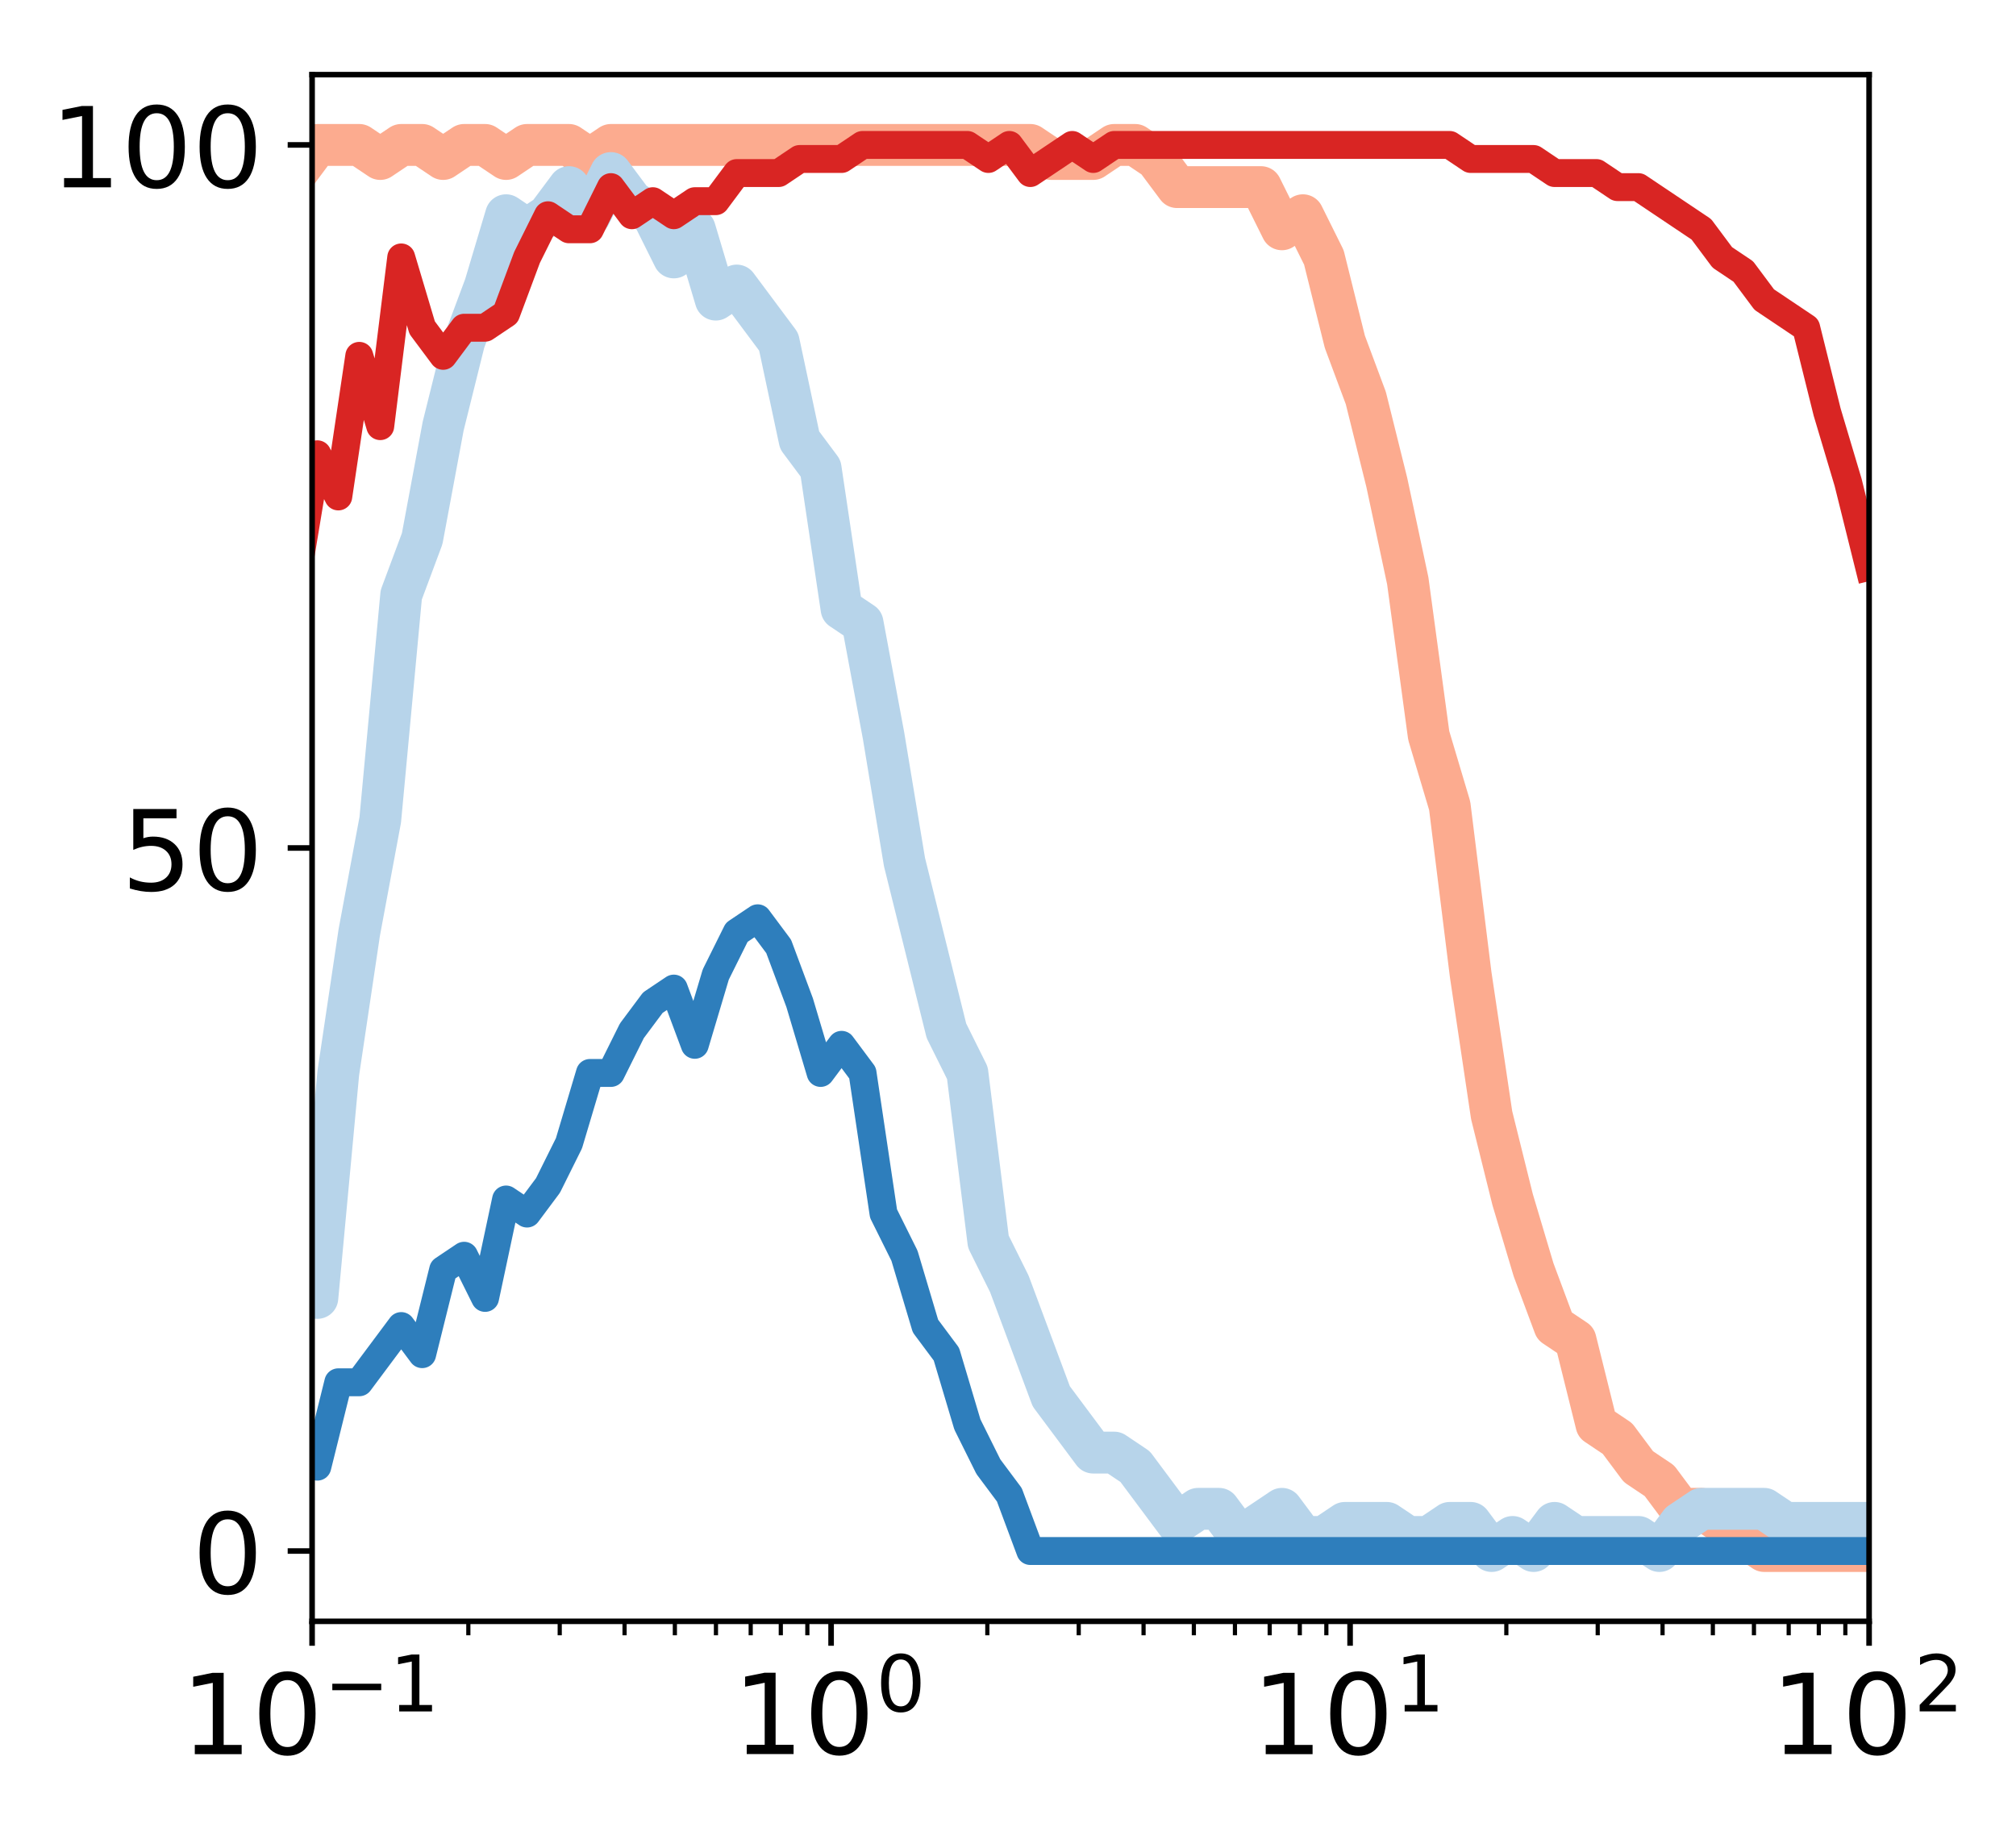 <?xml version="1.0" encoding="utf-8" standalone="no"?>
<!DOCTYPE svg PUBLIC "-//W3C//DTD SVG 1.1//EN"
  "http://www.w3.org/Graphics/SVG/1.1/DTD/svg11.dtd">
<!-- Created with matplotlib (http://matplotlib.org/) -->
<svg height="262pt" version="1.1" viewBox="0 0 289 262" width="289pt" xmlns="http://www.w3.org/2000/svg" xmlns:xlink="http://www.w3.org/1999/xlink">
 <defs>
  <style type="text/css">
*{stroke-linecap:butt;stroke-linejoin:round;}
  </style>
 </defs>
 <g id="figure_1">
  <g id="patch_1">
   <path d="M 0 262.145 
L 289.22 262.145 
L 289.22 0 
L 0 0 
z
" style="fill:#ffffff;"/>
  </g>
  <g id="axes_1">
   <g id="patch_2">
    <path d="M 44.74 232.46 
L 267.94 232.46 
L 267.94 10.7 
L 44.74 10.7 
z
" style="fill:#ffffff;"/>
   </g>
   <g id="line2d_1">
    <path clip-path="url(#p70dcf8ccaa)" d="M -1 221.303 
L 0.401 220.364 
L 3.407 220.364 
L 6.413 212.3 
L 9.419 202.22 
L 12.425 186.092 
L 15.431 151.82 
L 18.437 133.676 
L 21.443 99.404 
L 24.449 81.26 
L 27.455 61.1 
L 30.461 42.956 
L 33.467 30.86 
L 36.473 26.828 
L 39.479 20.78 
L 42.485 24.812 
L 45.492 20.78 
L 48.498 20.78 
L 51.504 20.78 
L 54.51 22.796 
L 57.516 20.78 
L 60.522 20.78 
L 63.528 22.796 
L 66.534 20.78 
L 69.54 20.78 
L 72.546 22.796 
L 75.552 20.78 
L 78.558 20.78 
L 81.564 20.78 
L 84.57 22.796 
L 87.576 20.78 
L 90.582 20.78 
L 93.588 20.78 
L 96.595 20.78 
L 99.601 20.78 
L 102.607 20.78 
L 105.613 20.78 
L 108.619 20.78 
L 111.625 20.78 
L 114.631 20.78 
L 117.637 20.78 
L 120.643 20.78 
L 123.649 20.78 
L 126.655 20.78 
L 129.661 20.78 
L 132.667 20.78 
L 135.673 20.78 
L 138.679 20.78 
L 141.685 20.78 
L 144.692 20.78 
L 147.698 20.78 
L 150.704 22.796 
L 153.71 22.796 
L 156.716 22.796 
L 159.722 20.78 
L 162.728 20.78 
L 165.734 22.796 
L 168.74 26.828 
L 171.746 26.828 
L 174.752 26.828 
L 177.758 26.828 
L 180.764 26.828 
L 183.77 32.876 
L 186.776 30.86 
L 189.782 36.908 
L 192.788 49.004 
L 195.795 57.068 
L 198.801 69.164 
L 201.807 83.276 
L 204.813 105.452 
L 207.819 115.532 
L 210.825 139.724 
L 213.831 159.884 
L 216.837 171.98 
L 219.843 182.06 
L 222.849 190.124 
L 225.855 192.14 
L 228.861 204.236 
L 231.867 206.252 
L 234.873 210.284 
L 237.879 212.3 
L 240.885 216.332 
L 243.892 216.332 
L 246.898 218.348 
L 249.904 220.364 
L 252.91 222.38 
L 255.916 222.38 
L 258.922 222.38 
L 261.928 222.38 
L 264.934 222.38 
L 267.94 222.38 
" style="fill:none;stroke:#fcab8f;stroke-linecap:square;stroke-width:6;"/>
   </g>
   <g id="line2d_2">
    <path clip-path="url(#p70dcf8ccaa)" d="M -1 222.38 
L 0.401 222.38 
L 3.407 222.38 
L 6.413 222.38 
L 9.419 222.38 
L 12.425 222.38 
L 15.431 222.38 
L 18.437 220.364 
L 21.443 222.38 
L 24.449 222.38 
L 27.455 218.348 
L 30.461 218.348 
L 33.467 210.284 
L 36.473 204.236 
L 39.479 192.14 
L 42.485 165.932 
L 45.492 186.092 
L 48.498 153.836 
L 51.504 133.676 
L 54.51 117.548 
L 57.516 85.292 
L 60.522 77.228 
L 63.528 61.1 
L 66.534 49.004 
L 69.54 40.94 
L 72.546 30.86 
L 75.552 32.876 
L 78.558 30.86 
L 81.564 26.828 
L 84.57 30.86 
L 87.576 24.812 
L 90.582 28.844 
L 93.588 30.86 
L 96.595 36.908 
L 99.601 32.876 
L 102.607 42.956 
L 105.613 40.94 
L 108.619 44.972 
L 111.625 49.004 
L 114.631 63.116 
L 117.637 67.148 
L 120.643 87.308 
L 123.649 89.324 
L 126.655 105.452 
L 129.661 123.596 
L 132.667 135.692 
L 135.673 147.788 
L 138.679 153.836 
L 141.685 178.028 
L 144.692 184.076 
L 147.698 192.14 
L 150.704 200.204 
L 153.71 204.236 
L 156.716 208.268 
L 159.722 208.268 
L 162.728 210.284 
L 165.734 214.316 
L 168.74 218.348 
L 171.746 216.332 
L 174.752 216.332 
L 177.758 220.364 
L 180.764 218.348 
L 183.77 216.332 
L 186.776 220.364 
L 189.782 220.364 
L 192.788 218.348 
L 195.795 218.348 
L 198.801 218.348 
L 201.807 220.364 
L 204.813 220.364 
L 207.819 218.348 
L 210.825 218.348 
L 213.831 222.38 
L 216.837 220.364 
L 219.843 222.38 
L 222.849 218.348 
L 225.855 220.364 
L 228.861 220.364 
L 231.867 220.364 
L 234.873 220.364 
L 237.879 222.38 
L 240.885 218.348 
L 243.892 216.332 
L 246.898 216.332 
L 249.904 216.332 
L 252.91 216.332 
L 255.916 218.348 
L 258.922 218.348 
L 261.928 218.348 
L 264.934 218.348 
L 267.94 218.348 
" style="fill:none;stroke:#b7d4ea;stroke-linecap:square;stroke-width:6;"/>
   </g>
   <g id="matplotlib.axis_1">
    <g id="xtick_1">
     <g id="line2d_3">
      <defs>
       <path d="M 0 0 
L 0 3.5 
" id="m5f958036f7" style="stroke:#000000;stroke-width:0.8;"/>
      </defs>
      <g>
       <use style="stroke:#000000;stroke-width:0.8;" x="44.74" xlink:href="#m5f958036f7" y="232.46"/>
      </g>
     </g>
     <g id="text_1">
      <!-- $\mathdefault{10^{-1}}$ -->
      <defs>
       <path d="M 12.406 8.297 
L 28.516 8.297 
L 28.516 63.922 
L 10.984 60.406 
L 10.984 69.391 
L 28.422 72.906 
L 38.281 72.906 
L 38.281 8.297 
L 54.391 8.297 
L 54.391 0 
L 12.406 0 
z
" id="DejaVuSans-31"/>
       <path d="M 31.781 66.406 
Q 24.172 66.406 20.328 58.906 
Q 16.5 51.422 16.5 36.375 
Q 16.5 21.391 20.328 13.891 
Q 24.172 6.391 31.781 6.391 
Q 39.453 6.391 43.281 13.891 
Q 47.125 21.391 47.125 36.375 
Q 47.125 51.422 43.281 58.906 
Q 39.453 66.406 31.781 66.406 
z
M 31.781 74.219 
Q 44.047 74.219 50.516 64.516 
Q 56.984 54.828 56.984 36.375 
Q 56.984 17.969 50.516 8.266 
Q 44.047 -1.422 31.781 -1.422 
Q 19.531 -1.422 13.062 8.266 
Q 6.594 17.969 6.594 36.375 
Q 6.594 54.828 13.062 64.516 
Q 19.531 74.219 31.781 74.219 
z
" id="DejaVuSans-30"/>
       <path d="M 10.594 35.5 
L 73.188 35.5 
L 73.188 27.203 
L 10.594 27.203 
z
" id="DejaVuSans-2212"/>
      </defs>
      <g transform="translate(25.94 251.618)scale(0.16 -0.16)">
       <use transform="translate(0 0.684)" xlink:href="#DejaVuSans-31"/>
       <use transform="translate(63.623 0.684)" xlink:href="#DejaVuSans-30"/>
       <use transform="translate(128.203 38.966)scale(0.7)" xlink:href="#DejaVuSans-2212"/>
       <use transform="translate(186.855 38.966)scale(0.7)" xlink:href="#DejaVuSans-31"/>
      </g>
     </g>
    </g>
    <g id="xtick_2">
     <g id="line2d_4">
      <g>
       <use style="stroke:#000000;stroke-width:0.8;" x="119.14" xlink:href="#m5f958036f7" y="232.46"/>
      </g>
     </g>
     <g id="text_2">
      <!-- $\mathdefault{10^{0}}$ -->
      <g transform="translate(105.06 251.618)scale(0.16 -0.16)">
       <use transform="translate(0 0.766)" xlink:href="#DejaVuSans-31"/>
       <use transform="translate(63.623 0.766)" xlink:href="#DejaVuSans-30"/>
       <use transform="translate(128.203 39.047)scale(0.7)" xlink:href="#DejaVuSans-30"/>
      </g>
     </g>
    </g>
    <g id="xtick_3">
     <g id="line2d_5">
      <g>
       <use style="stroke:#000000;stroke-width:0.8;" x="193.54" xlink:href="#m5f958036f7" y="232.46"/>
      </g>
     </g>
     <g id="text_3">
      <!-- $\mathdefault{10^{1}}$ -->
      <g transform="translate(179.46 251.618)scale(0.16 -0.16)">
       <use transform="translate(0 0.684)" xlink:href="#DejaVuSans-31"/>
       <use transform="translate(63.623 0.684)" xlink:href="#DejaVuSans-30"/>
       <use transform="translate(128.203 38.966)scale(0.7)" xlink:href="#DejaVuSans-31"/>
      </g>
     </g>
    </g>
    <g id="xtick_4">
     <g id="line2d_6">
      <g>
       <use style="stroke:#000000;stroke-width:0.8;" x="267.94" xlink:href="#m5f958036f7" y="232.46"/>
      </g>
     </g>
     <g id="text_4">
      <!-- $\mathdefault{10^{2}}$ -->
      <defs>
       <path d="M 19.188 8.297 
L 53.609 8.297 
L 53.609 0 
L 7.328 0 
L 7.328 8.297 
Q 12.938 14.109 22.625 23.891 
Q 32.328 33.688 34.812 36.531 
Q 39.547 41.844 41.422 45.531 
Q 43.312 49.219 43.312 52.781 
Q 43.312 58.594 39.234 62.25 
Q 35.156 65.922 28.609 65.922 
Q 23.969 65.922 18.812 64.312 
Q 13.672 62.703 7.812 59.422 
L 7.812 69.391 
Q 13.766 71.781 18.938 73 
Q 24.125 74.219 28.422 74.219 
Q 39.75 74.219 46.484 68.547 
Q 53.219 62.891 53.219 53.422 
Q 53.219 48.922 51.531 44.891 
Q 49.859 40.875 45.406 35.406 
Q 44.188 33.984 37.641 27.219 
Q 31.109 20.453 19.188 8.297 
z
" id="DejaVuSans-32"/>
      </defs>
      <g transform="translate(253.86 251.618)scale(0.16 -0.16)">
       <use transform="translate(0 0.766)" xlink:href="#DejaVuSans-31"/>
       <use transform="translate(63.623 0.766)" xlink:href="#DejaVuSans-30"/>
       <use transform="translate(128.203 39.047)scale(0.7)" xlink:href="#DejaVuSans-32"/>
      </g>
     </g>
    </g>
    <g id="xtick_5">
     <g id="line2d_7">
      <defs>
       <path d="M 0 0 
L 0 2 
" id="m1f1a14fea4" style="stroke:#000000;stroke-width:0.6;"/>
      </defs>
      <g>
       <use style="stroke:#000000;stroke-width:0.6;" x="67.137" xlink:href="#m1f1a14fea4" y="232.46"/>
      </g>
     </g>
    </g>
    <g id="xtick_6">
     <g id="line2d_8">
      <g>
       <use style="stroke:#000000;stroke-width:0.6;" x="80.238" xlink:href="#m1f1a14fea4" y="232.46"/>
      </g>
     </g>
    </g>
    <g id="xtick_7">
     <g id="line2d_9">
      <g>
       <use style="stroke:#000000;stroke-width:0.6;" x="89.533" xlink:href="#m1f1a14fea4" y="232.46"/>
      </g>
     </g>
    </g>
    <g id="xtick_8">
     <g id="line2d_10">
      <g>
       <use style="stroke:#000000;stroke-width:0.6;" x="96.743" xlink:href="#m1f1a14fea4" y="232.46"/>
      </g>
     </g>
    </g>
    <g id="xtick_9">
     <g id="line2d_11">
      <g>
       <use style="stroke:#000000;stroke-width:0.6;" x="102.634" xlink:href="#m1f1a14fea4" y="232.46"/>
      </g>
     </g>
    </g>
    <g id="xtick_10">
     <g id="line2d_12">
      <g>
       <use style="stroke:#000000;stroke-width:0.6;" x="107.615" xlink:href="#m1f1a14fea4" y="232.46"/>
      </g>
     </g>
    </g>
    <g id="xtick_11">
     <g id="line2d_13">
      <g>
       <use style="stroke:#000000;stroke-width:0.6;" x="111.93" xlink:href="#m1f1a14fea4" y="232.46"/>
      </g>
     </g>
    </g>
    <g id="xtick_12">
     <g id="line2d_14">
      <g>
       <use style="stroke:#000000;stroke-width:0.6;" x="115.736" xlink:href="#m1f1a14fea4" y="232.46"/>
      </g>
     </g>
    </g>
    <g id="xtick_13">
     <g id="line2d_15">
      <g>
       <use style="stroke:#000000;stroke-width:0.6;" x="141.537" xlink:href="#m1f1a14fea4" y="232.46"/>
      </g>
     </g>
    </g>
    <g id="xtick_14">
     <g id="line2d_16">
      <g>
       <use style="stroke:#000000;stroke-width:0.6;" x="154.638" xlink:href="#m1f1a14fea4" y="232.46"/>
      </g>
     </g>
    </g>
    <g id="xtick_15">
     <g id="line2d_17">
      <g>
       <use style="stroke:#000000;stroke-width:0.6;" x="163.933" xlink:href="#m1f1a14fea4" y="232.46"/>
      </g>
     </g>
    </g>
    <g id="xtick_16">
     <g id="line2d_18">
      <g>
       <use style="stroke:#000000;stroke-width:0.6;" x="171.143" xlink:href="#m1f1a14fea4" y="232.46"/>
      </g>
     </g>
    </g>
    <g id="xtick_17">
     <g id="line2d_19">
      <g>
       <use style="stroke:#000000;stroke-width:0.6;" x="177.034" xlink:href="#m1f1a14fea4" y="232.46"/>
      </g>
     </g>
    </g>
    <g id="xtick_18">
     <g id="line2d_20">
      <g>
       <use style="stroke:#000000;stroke-width:0.6;" x="182.015" xlink:href="#m1f1a14fea4" y="232.46"/>
      </g>
     </g>
    </g>
    <g id="xtick_19">
     <g id="line2d_21">
      <g>
       <use style="stroke:#000000;stroke-width:0.6;" x="186.33" xlink:href="#m1f1a14fea4" y="232.46"/>
      </g>
     </g>
    </g>
    <g id="xtick_20">
     <g id="line2d_22">
      <g>
       <use style="stroke:#000000;stroke-width:0.6;" x="190.136" xlink:href="#m1f1a14fea4" y="232.46"/>
      </g>
     </g>
    </g>
    <g id="xtick_21">
     <g id="line2d_23">
      <g>
       <use style="stroke:#000000;stroke-width:0.6;" x="215.937" xlink:href="#m1f1a14fea4" y="232.46"/>
      </g>
     </g>
    </g>
    <g id="xtick_22">
     <g id="line2d_24">
      <g>
       <use style="stroke:#000000;stroke-width:0.6;" x="229.038" xlink:href="#m1f1a14fea4" y="232.46"/>
      </g>
     </g>
    </g>
    <g id="xtick_23">
     <g id="line2d_25">
      <g>
       <use style="stroke:#000000;stroke-width:0.6;" x="238.333" xlink:href="#m1f1a14fea4" y="232.46"/>
      </g>
     </g>
    </g>
    <g id="xtick_24">
     <g id="line2d_26">
      <g>
       <use style="stroke:#000000;stroke-width:0.6;" x="245.543" xlink:href="#m1f1a14fea4" y="232.46"/>
      </g>
     </g>
    </g>
    <g id="xtick_25">
     <g id="line2d_27">
      <g>
       <use style="stroke:#000000;stroke-width:0.6;" x="251.434" xlink:href="#m1f1a14fea4" y="232.46"/>
      </g>
     </g>
    </g>
    <g id="xtick_26">
     <g id="line2d_28">
      <g>
       <use style="stroke:#000000;stroke-width:0.6;" x="256.415" xlink:href="#m1f1a14fea4" y="232.46"/>
      </g>
     </g>
    </g>
    <g id="xtick_27">
     <g id="line2d_29">
      <g>
       <use style="stroke:#000000;stroke-width:0.6;" x="260.73" xlink:href="#m1f1a14fea4" y="232.46"/>
      </g>
     </g>
    </g>
    <g id="xtick_28">
     <g id="line2d_30">
      <g>
       <use style="stroke:#000000;stroke-width:0.6;" x="264.536" xlink:href="#m1f1a14fea4" y="232.46"/>
      </g>
     </g>
    </g>
   </g>
   <g id="matplotlib.axis_2">
    <g id="ytick_1">
     <g id="line2d_31">
      <defs>
       <path d="M 0 0 
L -3.5 0 
" id="m4d7aaf230e" style="stroke:#000000;stroke-width:0.8;"/>
      </defs>
      <g>
       <use style="stroke:#000000;stroke-width:0.8;" x="44.74" xlink:href="#m4d7aaf230e" y="222.38"/>
      </g>
     </g>
     <g id="text_5">
      <!-- 0 -->
      <g transform="translate(27.56 228.459)scale(0.16 -0.16)">
       <use xlink:href="#DejaVuSans-30"/>
      </g>
     </g>
    </g>
    <g id="ytick_2">
     <g id="line2d_32">
      <g>
       <use style="stroke:#000000;stroke-width:0.8;" x="44.74" xlink:href="#m4d7aaf230e" y="121.58"/>
      </g>
     </g>
     <g id="text_6">
      <!-- 50 -->
      <defs>
       <path d="M 10.797 72.906 
L 49.516 72.906 
L 49.516 64.594 
L 19.828 64.594 
L 19.828 46.734 
Q 21.969 47.469 24.109 47.828 
Q 26.266 48.188 28.422 48.188 
Q 40.625 48.188 47.75 41.5 
Q 54.891 34.812 54.891 23.391 
Q 54.891 11.625 47.562 5.094 
Q 40.234 -1.422 26.906 -1.422 
Q 22.312 -1.422 17.547 -0.641 
Q 12.797 0.141 7.719 1.703 
L 7.719 11.625 
Q 12.109 9.234 16.797 8.062 
Q 21.484 6.891 26.703 6.891 
Q 35.156 6.891 40.078 11.328 
Q 45.016 15.766 45.016 23.391 
Q 45.016 31 40.078 35.438 
Q 35.156 39.891 26.703 39.891 
Q 22.75 39.891 18.812 39.016 
Q 14.891 38.141 10.797 36.281 
z
" id="DejaVuSans-35"/>
      </defs>
      <g transform="translate(17.38 127.659)scale(0.16 -0.16)">
       <use xlink:href="#DejaVuSans-35"/>
       <use x="63.623" xlink:href="#DejaVuSans-30"/>
      </g>
     </g>
    </g>
    <g id="ytick_3">
     <g id="line2d_33">
      <g>
       <use style="stroke:#000000;stroke-width:0.8;" x="44.74" xlink:href="#m4d7aaf230e" y="20.78"/>
      </g>
     </g>
     <g id="text_7">
      <!-- 100 -->
      <g transform="translate(7.2 26.859)scale(0.16 -0.16)">
       <use xlink:href="#DejaVuSans-31"/>
       <use x="63.623" xlink:href="#DejaVuSans-30"/>
       <use x="127.246" xlink:href="#DejaVuSans-30"/>
      </g>
     </g>
    </g>
   </g>
   <g id="line2d_34">
    <path clip-path="url(#p70dcf8ccaa)" d="M -1 221.303 
L 0.401 220.364 
L 3.407 220.364 
L 6.413 216.332 
L 9.419 212.3 
L 12.425 204.236 
L 15.431 198.188 
L 18.437 180.044 
L 21.443 171.98 
L 24.449 151.82 
L 27.455 145.772 
L 30.461 127.628 
L 33.467 115.532 
L 36.473 93.356 
L 39.479 87.308 
L 42.485 83.276 
L 45.492 65.132 
L 48.498 71.18 
L 51.504 51.02 
L 54.51 61.1 
L 57.516 36.908 
L 60.522 46.988 
L 63.528 51.02 
L 66.534 46.988 
L 69.54 46.988 
L 72.546 44.972 
L 75.552 36.908 
L 78.558 30.86 
L 81.564 32.876 
L 84.57 32.876 
L 87.576 26.828 
L 90.582 30.86 
L 93.588 28.844 
L 96.595 30.86 
L 99.601 28.844 
L 102.607 28.844 
L 105.613 24.812 
L 108.619 24.812 
L 111.625 24.812 
L 114.631 22.796 
L 117.637 22.796 
L 120.643 22.796 
L 123.649 20.78 
L 126.655 20.78 
L 129.661 20.78 
L 132.667 20.78 
L 135.673 20.78 
L 138.679 20.78 
L 141.685 22.796 
L 144.692 20.78 
L 147.698 24.812 
L 150.704 22.796 
L 153.71 20.78 
L 156.716 22.796 
L 159.722 20.78 
L 162.728 20.78 
L 165.734 20.78 
L 168.74 20.78 
L 171.746 20.78 
L 174.752 20.78 
L 177.758 20.78 
L 180.764 20.78 
L 183.77 20.78 
L 186.776 20.78 
L 189.782 20.78 
L 192.788 20.78 
L 195.795 20.78 
L 198.801 20.78 
L 201.807 20.78 
L 204.813 20.78 
L 207.819 20.78 
L 210.825 22.796 
L 213.831 22.796 
L 216.837 22.796 
L 219.843 22.796 
L 222.849 24.812 
L 225.855 24.812 
L 228.861 24.812 
L 231.867 26.828 
L 234.873 26.828 
L 237.879 28.844 
L 240.885 30.86 
L 243.892 32.876 
L 246.898 36.908 
L 249.904 38.924 
L 252.91 42.956 
L 255.916 44.972 
L 258.922 46.988 
L 261.928 59.084 
L 264.934 69.164 
L 267.94 81.26 
" style="fill:none;stroke:#d92523;stroke-linecap:square;stroke-width:4;"/>
   </g>
   <g id="line2d_35">
    <path clip-path="url(#p70dcf8ccaa)" d="M -1 222.38 
L 0.401 222.38 
L 3.407 222.38 
L 6.413 222.38 
L 9.419 222.38 
L 12.425 222.38 
L 15.431 222.38 
L 18.437 220.364 
L 21.443 222.38 
L 24.449 222.38 
L 27.455 220.364 
L 30.461 220.364 
L 33.467 220.364 
L 36.473 218.348 
L 39.479 214.316 
L 42.485 208.268 
L 45.492 210.284 
L 48.498 198.188 
L 51.504 198.188 
L 54.51 194.156 
L 57.516 190.124 
L 60.522 194.156 
L 63.528 182.06 
L 66.534 180.044 
L 69.54 186.092 
L 72.546 171.98 
L 75.552 173.996 
L 78.558 169.964 
L 81.564 163.916 
L 84.57 153.836 
L 87.576 153.836 
L 90.582 147.788 
L 93.588 143.756 
L 96.595 141.74 
L 99.601 149.804 
L 102.607 139.724 
L 105.613 133.676 
L 108.619 131.66 
L 111.625 135.692 
L 114.631 143.756 
L 117.637 153.836 
L 120.643 149.804 
L 123.649 153.836 
L 126.655 173.996 
L 129.661 180.044 
L 132.667 190.124 
L 135.673 194.156 
L 138.679 204.236 
L 141.685 210.284 
L 144.692 214.316 
L 147.698 222.38 
L 150.704 222.38 
L 153.71 222.38 
L 156.716 222.38 
L 159.722 222.38 
L 162.728 222.38 
L 165.734 222.38 
L 168.74 222.38 
L 171.746 222.38 
L 174.752 222.38 
L 177.758 222.38 
L 180.764 222.38 
L 183.77 222.38 
L 186.776 222.38 
L 189.782 222.38 
L 192.788 222.38 
L 195.795 222.38 
L 198.801 222.38 
L 201.807 222.38 
L 204.813 222.38 
L 207.819 222.38 
L 210.825 222.38 
L 213.831 222.38 
L 216.837 222.38 
L 219.843 222.38 
L 222.849 222.38 
L 225.855 222.38 
L 228.861 222.38 
L 231.867 222.38 
L 234.873 222.38 
L 237.879 222.38 
L 240.885 222.38 
L 243.892 222.38 
L 246.898 222.38 
L 249.904 222.38 
L 252.91 222.38 
L 255.916 222.38 
L 258.922 222.38 
L 261.928 222.38 
L 264.934 222.38 
L 267.94 222.38 
" style="fill:none;stroke:#2e7ebc;stroke-linecap:square;stroke-width:4;"/>
   </g>
   <g id="patch_3">
    <path d="M 44.74 232.46 
L 44.74 10.7 
" style="fill:none;stroke:#000000;stroke-linecap:square;stroke-linejoin:miter;stroke-width:0.8;"/>
   </g>
   <g id="patch_4">
    <path d="M 267.94 232.46 
L 267.94 10.7 
" style="fill:none;stroke:#000000;stroke-linecap:square;stroke-linejoin:miter;stroke-width:0.8;"/>
   </g>
   <g id="patch_5">
    <path d="M 44.74 232.46 
L 267.94 232.46 
" style="fill:none;stroke:#000000;stroke-linecap:square;stroke-linejoin:miter;stroke-width:0.8;"/>
   </g>
   <g id="patch_6">
    <path d="M 44.74 10.7 
L 267.94 10.7 
" style="fill:none;stroke:#000000;stroke-linecap:square;stroke-linejoin:miter;stroke-width:0.8;"/>
   </g>
  </g>
 </g>
 <defs>
  <clipPath id="p70dcf8ccaa">
   <rect height="221.76" width="223.2" x="44.74" y="10.7"/>
  </clipPath>
 </defs>
</svg>

